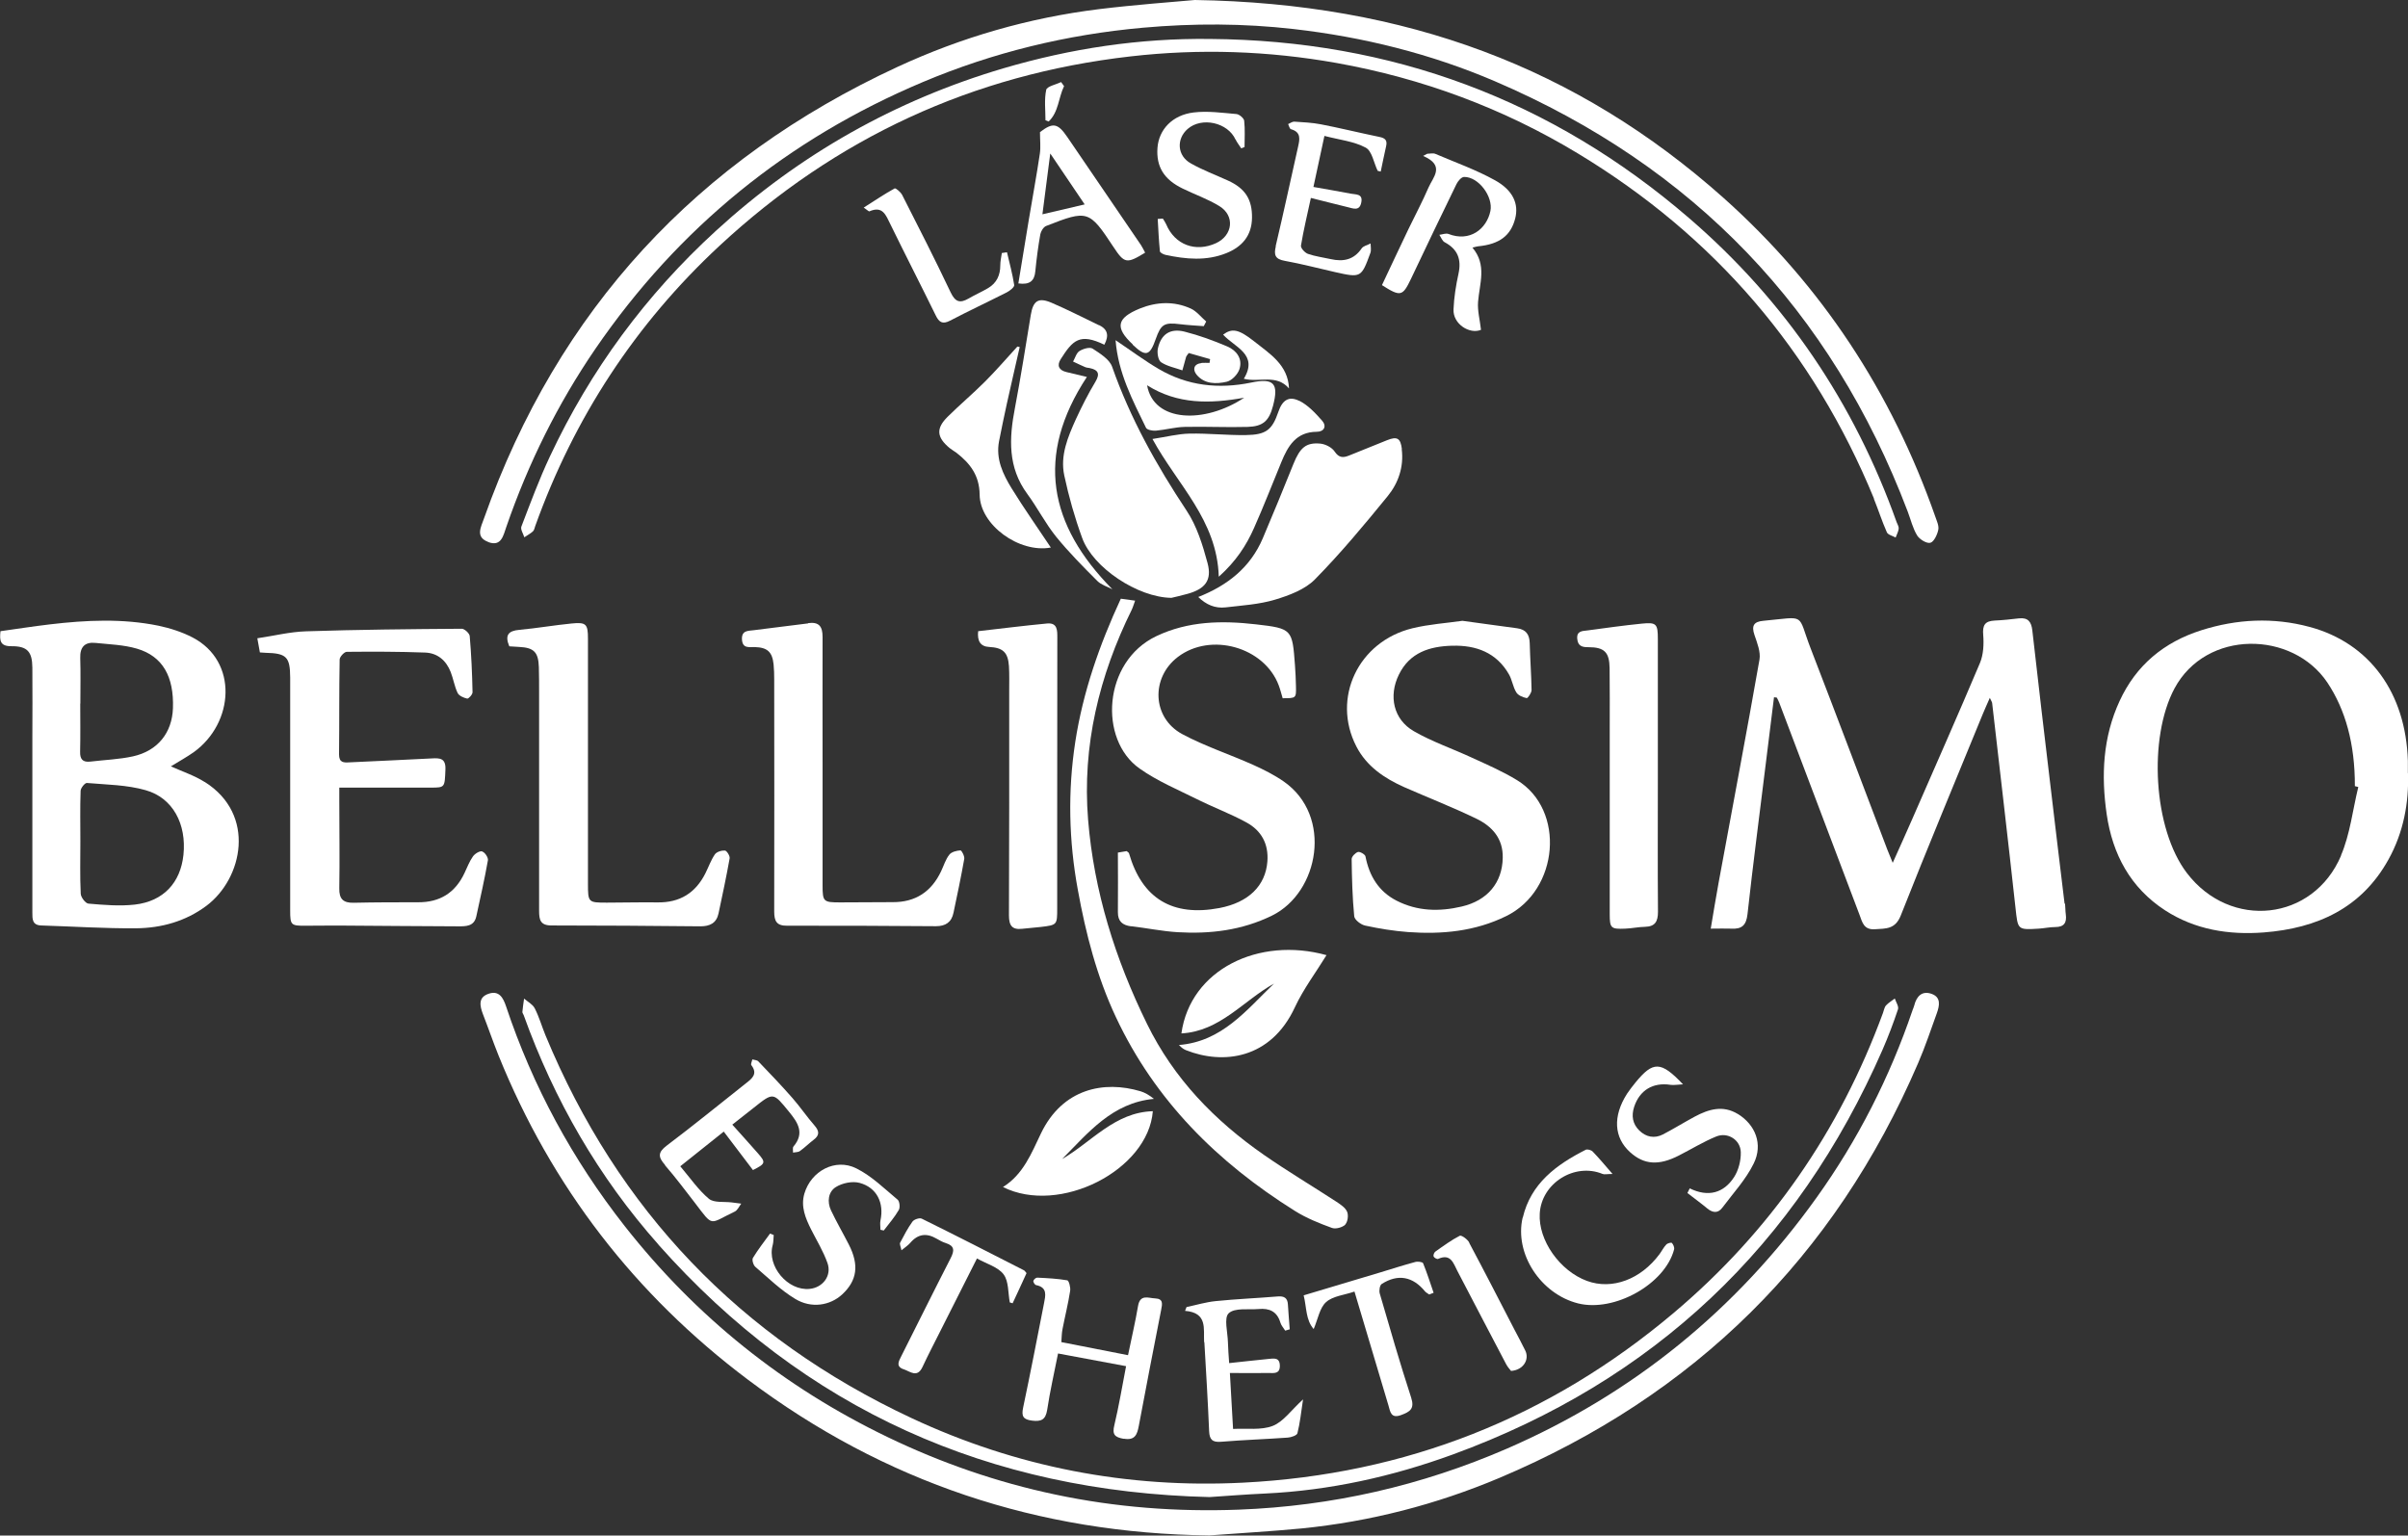 <?xml version="1.0" encoding="UTF-8"?><svg xmlns="http://www.w3.org/2000/svg" viewBox="0 0 197.16 125.75"><rect x="0" y="0" width="197.16" height="125.75" fill="#333333" stroke="none"/><defs><style>.d{fill:#fff;}</style></defs><g id="a"/><g id="b"><g id="c"><g><path class="d" d="M39.97,44.39c1.09,.41,1.24-.55,1.49-1.25,1.79-5.19,4.2-10.06,7.3-14.59,6.79-9.9,15.74-17.17,26.8-21.83,5.76-2.43,11.78-3.89,18.02-4.45,4.13-.37,8.25-.36,12.35,.11,5.68,.65,11.21,2.02,16.48,4.28,16.24,6.97,27.52,18.71,33.79,35.24,.25,.66,.41,1.36,.77,1.95,.2,.32,.78,.68,1.08,.6,.29-.07,.57-.66,.65-1.06,.07-.34-.13-.74-.25-1.1-3.57-10.17-9.29-18.9-17.34-26.09C129.14,5.54,115.11,.27,97.83,0c-1.76,.16-4.82,.38-7.86,.75-5.73,.71-11.24,2.3-16.47,4.72-16.42,7.61-27.81,19.87-33.87,36.98-.26,.74-.72,1.53,.34,1.93Z"/><path class="d" d="M158.18,81.4c-.8-.3-1.26,.18-1.45,.95-.03,.12-.09,.24-.13,.36-1.87,5.5-4.48,10.64-7.86,15.36-6.56,9.17-15,16.06-25.35,20.56-7.01,3.04-14.32,4.71-21.96,5-5.07,.19-10.09-.19-15.04-1.24-4.74-1-9.31-2.58-13.69-4.69-8.52-4.1-15.71-9.86-21.55-17.29-4.27-5.44-7.53-11.44-9.72-18.01-.23-.69-.57-1.31-1.42-1.02-.87,.29-.73,.98-.47,1.67,.44,1.13,.83,2.27,1.28,3.39,4.34,10.74,11.17,19.59,20.41,26.54,11.17,8.4,23.79,12.6,37.79,12.76,2.51-.19,5.03-.33,7.54-.57,5.62-.56,11.04-1.96,16.23-4.15,15.94-6.74,27.41-18.03,34.26-33.96,.58-1.34,1.04-2.73,1.54-4.11,.21-.6,.34-1.27-.41-1.55Z"/><path class="d" d="M169.04,73.99c-.38-3.17-.77-6.35-1.14-9.52-.51-4.28-1.02-8.57-1.5-12.85-.08-.7-.35-1.06-1.09-.98-.67,.08-1.33,.15-2,.18-.79,.04-1,.38-.93,1.18,.06,.76,.02,1.61-.27,2.3-1.8,4.27-3.68,8.5-5.53,12.75-.5,1.15-1.02,2.29-1.61,3.61-.21-.5-.33-.79-.44-1.08-2.09-5.49-4.16-11-6.28-16.48-1.13-2.93-.3-2.59-3.88-2.26-.77,.07-.98,.4-.72,1.16,.22,.65,.52,1.39,.41,2.02-1.07,6.1-2.23,12.19-3.35,18.29-.22,1.21-.42,2.42-.64,3.74,.69,0,1.19-.02,1.69,0,.86,.05,1.22-.28,1.32-1.19,.45-4.1,.99-8.18,1.49-12.27,.23-1.83,.45-3.66,.68-5.49l.23,.03c.07,.14,.15,.28,.2,.42,2.19,5.79,4.38,11.59,6.58,17.39,.22,.59,.34,1.22,1.25,1.16,.91-.06,1.67,.01,2.12-1.13,2.18-5.53,4.47-11.01,6.72-16.51,.16-.39,.34-.78,.57-1.31,.12,.26,.18,.34,.19,.42,.64,5.59,1.3,11.17,1.91,16.76,.2,1.81,.14,1.83,1.92,1.72,.45-.03,.89-.13,1.34-.13,.74,0,.95-.38,.86-1.04-.04-.28-.03-.58-.06-.86Z"/><path class="d" d="M16.74,64.03c-.82-.52-1.77-.83-2.75-1.27,.69-.42,1.3-.76,1.87-1.16,3.32-2.39,3.66-7.45-.1-9.4-.87-.45-1.84-.76-2.79-.96-2.94-.6-5.91-.46-8.87-.11-1.35,.16-2.7,.37-4.06,.56-.09,.79-.02,1.24,.9,1.23,1.3-.01,1.7,.45,1.71,1.76,.02,1.92,0,3.84,0,5.75,0,4.76,0,9.52,0,14.29,0,.54-.02,1.05,.74,1.07,2.59,.08,5.17,.25,7.76,.23,2.07-.02,4.05-.57,5.75-1.84,2.98-2.23,4.09-7.48-.13-10.14Zm-10.17-6.41h.01c0-1.24,.03-2.49-.01-3.73-.03-.91,.38-1.33,1.25-1.24,1.13,.12,2.3,.15,3.39,.47,2.11,.62,3.04,2.28,2.95,4.88-.07,2-1.24,3.49-3.27,3.94-1.14,.25-2.33,.29-3.5,.43-.62,.07-.85-.2-.83-.82,.03-1.31,.01-2.62,.01-3.93Zm8.45,12.39c-.24,2.28-1.64,3.8-3.98,4.07-1.25,.14-2.54,.03-3.8-.08-.24-.02-.62-.52-.63-.81-.07-1.43-.03-2.87-.03-4.31h0c0-1.37-.03-2.74,.02-4.11,0-.23,.35-.66,.51-.65,1.61,.14,3.27,.15,4.81,.59,2.24,.63,3.36,2.78,3.1,5.3Z"/><path class="d" d="M197.15,63.31c0-.43,0-.72,0-1-.17-5.57-3.13-9.65-8.05-10.97-2.97-.8-5.96-.65-8.88,.28-3.04,.97-5.32,2.85-6.67,5.78-1.38,2.98-1.52,6.11-1.06,9.29,.48,3.28,1.95,6.02,4.78,7.86,2.45,1.59,5.22,2.03,8.09,1.81,4.36-.34,7.99-1.98,10.2-5.97,1.24-2.23,1.68-4.67,1.6-7.07Zm-5.47,6.76c-2.29,5.38-9.06,6.09-12.62,1.43-2.77-3.62-3.17-11.1-1.02-15.12,2.6-4.85,9.67-4.74,12.52-.48,1.47,2.21,2.26,5,2.25,8.48,.09,.02,.19,.04,.28,.07-.46,1.88-.67,3.86-1.42,5.61Z"/><path class="d" d="M39.49,69.72c-.22-.05-.61,.19-.77,.42-.29,.41-.47,.9-.69,1.36-.76,1.62-2.02,2.4-3.8,2.39-1.76,0-3.52,0-5.27,.04-.86,.02-1.2-.31-1.18-1.19,.04-2.4,0-4.8,0-7.19,0-.4,0-.8,0-1.05,2.6,0,5.06,0,7.51,0,1.15,0,1.12-.02,1.18-1.48,.04-.94-.46-.95-1.14-.91-2.23,.12-4.47,.21-6.7,.32-.5,.03-.87,.03-.87-.65,.03-2.59,0-5.18,.05-7.77,0-.22,.38-.63,.58-.63,2.14-.02,4.28-.02,6.42,.06,1.02,.04,1.72,.65,2.09,1.59,.22,.56,.31,1.18,.57,1.72,.11,.23,.5,.4,.78,.46,.12,.02,.45-.34,.44-.53-.03-1.53-.1-3.07-.23-4.59-.02-.23-.43-.6-.65-.6-4.25,.03-8.5,.07-12.75,.21-1.32,.04-2.62,.37-3.99,.57,.08,.48,.14,.78,.21,1.16,.21,.02,.34,.03,.46,.03,1.72,.04,2.01,.33,2.02,2.03,0,2.33,0,4.67,0,7,0,4.03,0,8.06,0,12.09,0,1.18,.07,1.24,1.26,1.23,1.05,0,2.11-.02,3.17-.01,3.1,.02,6.2,.05,9.3,.06,.65,0,1.33,.02,1.51-.82,.33-1.53,.68-3.05,.95-4.59,.04-.22-.26-.67-.47-.71Z"/><path class="d" d="M118.92,52.88c1.94-.05,3.6,.56,4.62,2.33,.27,.46,.33,1.04,.61,1.49,.15,.25,.54,.41,.85,.47,.09,.02,.4-.43,.4-.66-.02-1.28-.12-2.56-.15-3.83-.02-.72-.3-1.13-1.04-1.23-1.46-.19-2.91-.4-4.47-.61-1.32,.19-2.73,.28-4.09,.61-4.44,1.08-6.63,5.72-4.6,9.67,.84,1.64,2.3,2.62,3.94,3.35,1.96,.86,3.96,1.64,5.88,2.57,1.29,.62,2.21,1.62,2.17,3.22-.04,2.03-1.25,3.49-3.36,3.98-1.83,.43-3.63,.39-5.33-.48-1.47-.75-2.24-2.03-2.55-3.63-.03-.16-.45-.4-.61-.36-.22,.07-.52,.38-.52,.58,.02,1.57,.06,3.14,.21,4.69,.03,.29,.55,.69,.9,.76,1.15,.25,2.33,.44,3.51,.53,2.77,.2,5.48-.05,8.04-1.31,4.32-2.12,4.86-8.7,.88-11.13-1.16-.71-2.43-1.26-3.67-1.83-1.59-.74-3.27-1.31-4.78-2.18-1.67-.96-2.08-2.88-1.23-4.62,.89-1.83,2.53-2.33,4.37-2.38Z"/><path class="d" d="M92.61,75.85c1.27,.15,2.53,.41,3.8,.49,2.68,.16,5.27-.15,7.74-1.36,3.86-1.9,4.99-8.17,.96-10.98-.78-.54-1.65-.98-2.52-1.37-1.92-.86-3.94-1.52-5.79-2.51-2.47-1.33-2.59-4.62-.36-6.32,2.69-2.05,7.08-.82,8.26,2.33,.13,.35,.22,.71,.32,1.05,1.1,0,1.11,0,1.09-.96-.01-.57-.04-1.15-.08-1.72-.22-2.96-.21-3.03-3.19-3.37-2.78-.32-5.55-.28-8.17,.97-4.36,2.08-4.74,8.47-1.36,10.84,1.44,1.02,3.11,1.72,4.7,2.51,1.34,.67,2.75,1.19,4.06,1.91,1.2,.66,1.81,1.74,1.7,3.19-.15,1.98-1.53,3.35-3.92,3.81-3.85,.73-6.34-.77-7.41-4.48-.01-.05-.09-.09-.19-.18-.25,.04-.56,.09-.72,.12,0,1.69,.02,3.28,0,4.87-.01,.77,.38,1.08,1.09,1.17Z"/><path class="d" d="M53.91,101.93c11.98,13.5,27.08,20.24,45.13,20.67,1.48-.1,3.01-.22,4.54-.29,5.3-.25,10.42-1.39,15.38-3.2,16.45-6.02,28.16-17.1,35.18-33.15,.47-1.08,.89-2.19,1.26-3.3,.08-.24-.16-.59-.26-.89-.24,.19-.52,.35-.72,.57-.14,.16-.17,.41-.25,.62-3.55,9.67-9.23,17.88-17.1,24.53-10.19,8.61-21.99,13.26-35.3,13.93-9.46,.48-18.55-1.27-27.14-5.29-14.03-6.57-24.04-17.02-29.97-31.35-.3-.73-.52-1.51-.88-2.21-.17-.33-.57-.53-.87-.79-.05,.37-.11,.73-.14,1.1,0,.08,.08,.17,.11,.26,2.5,6.95,6.13,13.26,11.03,18.78Z"/><path class="d" d="M153.42,40.83c.37,.91,.67,1.86,1.07,2.76,.09,.21,.47,.29,.72,.43,.09-.24,.22-.48,.25-.72,.02-.17-.1-.36-.17-.54-3.48-9.77-9.12-18.11-16.96-24.87-11.26-9.72-24.39-14.59-39.27-14.7-5.76-.07-11.38,.78-16.89,2.4-8.87,2.62-16.72,7.06-23.54,13.3-5.75,5.26-10.29,11.42-13.6,18.48-.88,1.87-1.6,3.82-2.34,5.75-.09,.23,.15,.58,.24,.88,.23-.16,.49-.29,.7-.48,.11-.1,.14-.28,.19-.43,3.18-8.87,8.2-16.56,15.1-22.97,9.51-8.83,20.71-14.02,33.63-15.5,5.66-.65,11.29-.46,16.9,.54,7.03,1.26,13.63,3.71,19.75,7.41,11.18,6.76,19.27,16.18,24.24,28.27Z"/><path class="d" d="M59.35,69.66c-.26-.03-.68,.1-.82,.31-.32,.47-.51,1.02-.77,1.54-.81,1.62-2.1,2.42-3.93,2.39-1.37-.02-2.75,.02-4.13,.02-1.54,0-1.56-.01-1.56-1.56,0-6.69,0-13.37,0-20.06,0-1.2-.15-1.36-1.34-1.24-1.43,.14-2.85,.39-4.28,.52-.91,.08-1.2,.44-.82,1.35,.25,.02,.53,.04,.81,.05,1.2,.06,1.57,.42,1.61,1.65,.02,.7,.02,1.41,.02,2.11,0,5.95,0,11.9,0,17.85,0,.74,.1,1.2,1.02,1.2,4.06,0,8.12,.03,12.19,.07,.77,0,1.31-.26,1.48-1.05,.32-1.5,.64-3,.91-4.51,.04-.2-.23-.63-.39-.65Z"/><path class="d" d="M89.46,28.55c-.23-.15-.78,.01-1.08,.2-.25,.16-.35,.56-.52,.86,.33,.15,.65,.31,.98,.45,.11,.05,.25,.06,.37,.08,.71,.15,.88,.46,.47,1.14-.59,.98-1.11,2.01-1.59,3.05-.66,1.46-1.3,2.98-.95,4.61,.37,1.74,.86,3.46,1.47,5.13,.88,2.41,4.52,4.85,7.3,4.89,.28-.07,.81-.18,1.33-.33,1.43-.4,2.01-1.11,1.63-2.52-.4-1.49-.88-3.04-1.72-4.3-2.46-3.71-4.61-7.55-6.09-11.77-.22-.62-.99-1.09-1.6-1.49Z"/><path class="d" d="M66.18,51.05c-1.49,.2-2.98,.36-4.47,.56-.45,.06-1,0-.96,.76,.05,.76,.58,.61,1.04,.62,1.04,.03,1.44,.39,1.55,1.42,.04,.41,.05,.83,.05,1.24,0,6.33,.02,12.67,0,19,0,.79,.2,1.17,1.06,1.16,4.06-.01,8.12,.01,12.18,.04,.8,0,1.28-.33,1.44-1.1,.31-1.47,.62-2.94,.88-4.41,.04-.22-.21-.7-.31-.7-.31,.02-.73,.12-.91,.35-.31,.39-.46,.91-.68,1.37-.79,1.66-2.09,2.53-3.95,2.52-1.44,0-2.88,.02-4.32,.02-1.36,0-1.43-.06-1.43-1.39,0-3.36,0-6.72,0-10.08,0-3.42-.01-6.84,0-10.27,0-.86-.29-1.25-1.19-1.13Z"/><path class="d" d="M110.14,100.28c.21-.21,.28-.76,.16-1.04-.14-.34-.54-.6-.87-.82-1.98-1.29-4.01-2.5-5.94-3.84-4.04-2.81-7.38-6.24-9.58-10.74-2.6-5.3-4.34-10.84-4.82-16.71-.49-6.05,.9-11.78,3.58-17.21,.1-.21,.16-.44,.27-.73-.46-.06-.8-.11-1.17-.16-1.75,3.78-3.1,7.64-3.73,11.73-.62,4.05-.53,8.08,.21,12.11,.65,3.59,1.56,7.11,3.11,10.41,3.2,6.84,8.34,11.93,14.67,15.89,.94,.59,1.99,1.01,3.03,1.39,.3,.11,.86-.04,1.1-.28Z"/><path class="d" d="M114.78,36.76c-.11-.88-.39-1.04-1.21-.71-1.03,.42-2.07,.83-3.1,1.25-.49,.2-.84,.21-1.2-.33-.22-.33-.75-.6-1.16-.64-1.18-.11-1.67,.33-2.21,1.67-.82,2.04-1.65,4.07-2.51,6.09-1.01,2.37-2.87,3.85-5.28,4.8,.64,.63,1.38,.95,2.24,.85,1.35-.16,2.74-.24,4.04-.63,1.16-.35,2.45-.83,3.26-1.65,2.12-2.15,4.06-4.49,5.97-6.83,.88-1.08,1.33-2.4,1.15-3.85Z"/><path class="d" d="M80.09,51.68q-.14,1.25,.89,1.3c1.14,.06,1.55,.44,1.63,1.57,.04,.67,.02,1.34,.02,2.01,0,6.14,.01,12.27-.02,18.41,0,.84,.27,1.19,1.1,1.09,.51-.06,1.02-.09,1.52-.15,1.33-.16,1.33-.17,1.33-1.53,0-2.43,0-4.86,0-7.29,0-4.95,0-9.91,.01-14.86,0-.6,.02-1.25-.84-1.17-1.9,.18-3.79,.42-5.64,.63Z"/><path class="d" d="M135.74,63.54c0-3.74,0-7.48,0-11.22,0-1.23-.12-1.37-1.31-1.25-1.49,.15-2.98,.36-4.47,.56-.39,.05-.88,.03-.82,.68,.05,.58,.38,.7,.91,.69,1.31,0,1.72,.41,1.74,1.71,.02,1.66,.01,3.32,.01,4.99,0,5.05,0,10.1,0,15.15,0,1.16,.09,1.25,1.27,1.2,.54-.02,1.08-.14,1.62-.15,.83-.02,1.06-.44,1.06-1.23-.03-3.71-.01-7.42-.01-11.12h0Z"/><path class="d" d="M106.38,32.83c-.86-.43-1.39-.05-1.71,.89-.51,1.49-1,1.89-2.68,1.91-1.53,.02-3.07-.15-4.6-.12-.95,.02-1.9,.27-3.03,.44,2.04,3.75,5.29,6.63,5.43,11.28,1.41-1.26,2.26-2.57,2.89-4,.79-1.77,1.49-3.59,2.23-5.38,.54-1.32,1.21-2.48,2.9-2.49,.62,0,.83-.47,.44-.91-.55-.62-1.15-1.27-1.87-1.63Z"/><path class="d" d="M89.97,26.63c-1.29-.62-2.57-1.28-3.88-1.84-1.08-.46-1.5-.15-1.69,.99-.42,2.55-.82,5.1-1.3,7.63-.48,2.48-.6,4.86,1.02,7.05,.83,1.13,1.47,2.4,2.35,3.49,1.04,1.28,2.21,2.46,3.38,3.63,.32,.32,.82,.46,1.23,.68-5.2-5.26-6.34-10.92-2.09-17.39-.64-.15-1.16-.28-1.67-.4-.62-.15-.81-.53-.47-1.06,.98-1.54,1.55-2.16,3.57-1.18,.39-.74,.29-1.26-.44-1.61Z"/><path class="d" d="M96.53,85.58c.24,.25,.4,.35,.57,.42,3.04,1.21,6.95,.74,8.92-3.51,.7-1.5,1.72-2.85,2.59-4.27-5.55-1.54-11.15,1.18-11.88,6.41,3.16-.17,5.07-2.68,7.58-4.08-2.26,2.17-4.25,4.75-7.79,5.03Z"/><path class="d" d="M94.48,89.99c-.41-.33-.74-.51-1.09-.62-3-.9-6.39-.23-8.16,3.45-.78,1.62-1.44,3.35-3.11,4.39,4.63,2.32,11.89-1.37,12.27-6.21-3.12,.09-5.01,2.52-7.43,3.92,2.15-2.16,4.1-4.61,7.52-4.93Z"/><path class="d" d="M115.33,18.74c-.74,1.54-1.46,3.09-2.18,4.61,1.52,.97,1.69,.92,2.37-.5,1.23-2.59,2.47-5.19,3.73-7.77,.12-.25,.4-.58,.62-.59,1.19-.02,2.4,1.62,2.16,2.79-.31,1.48-1.69,2.56-3.43,1.88-.21-.08-.5,.04-.75,.07,.14,.21,.24,.51,.44,.61,1.06,.57,1.38,1.39,1.13,2.56-.21,.96-.37,1.95-.41,2.93-.06,1.21,1.33,2.07,2.25,1.68-.09-.81-.3-1.57-.24-2.3,.12-1.5,.74-3.01-.46-4.43,.24-.06,.35-.1,.47-.11,1.74-.17,2.67-.87,3.03-2.28,.3-1.18-.16-2.3-1.66-3.13-1.55-.86-3.24-1.46-4.88-2.16-.19-.08-.44-.01-.66-.01-.11,.06-.23,.12-.34,.18,1.84,.79,.81,1.74,.44,2.59-.49,1.14-1.08,2.24-1.62,3.36Z"/><path class="d" d="M92.02,117.82c.92,.16,1.09-.36,1.22-1.04,.6-3.17,1.2-6.33,1.83-9.5,.1-.5,.19-.92-.49-.95-.55-.02-1.23-.37-1.4,.62-.22,1.31-.53,2.61-.82,4.03-1.85-.36-3.62-.71-5.46-1.07,.03-.41,.03-.75,.1-1.09,.2-1.03,.46-2.06,.62-3.1,.05-.28-.1-.84-.23-.87-.81-.14-1.64-.18-2.47-.22-.11,0-.29,.16-.31,.27-.02,.1,.12,.32,.22,.34,.96,.19,.77,.87,.65,1.5-.56,2.85-1.11,5.7-1.71,8.54-.15,.71,.01,.97,.74,1.06,.74,.09,1.1-.07,1.23-.88,.23-1.53,.58-3.05,.89-4.62,1.91,.36,3.69,.69,5.57,1.04-.33,1.71-.59,3.28-.96,4.83-.19,.77,.03,.99,.77,1.12Z"/><path class="d" d="M80.65,31.25c-.99,.99-2.07,1.9-3.06,2.88-.97,.96-.9,1.68,.16,2.56,.17,.14,.37,.25,.55,.38,1.12,.87,1.89,1.85,1.91,3.43,.02,2.5,3.25,4.82,5.83,4.34-1.07-1.61-2.19-3.19-3.2-4.83-.72-1.17-1.32-2.42-1.04-3.88,.2-1.03,.42-2.06,.64-3.08,.34-1.54,.7-3.08,1.05-4.63l-.19-.04c-.88,.96-1.73,1.95-2.65,2.87Z"/><path class="d" d="M142.29,91.23c-1.23-.75-2.4-.39-3.54,.22-.87,.47-1.71,.99-2.59,1.45-.7,.36-1.39,.22-1.94-.32-.55-.54-.66-1.2-.42-1.94,.45-1.36,1.54-2.02,2.97-1.8,.28,.04,.58-.02,1.03-.04-1.82-1.92-2.45-1.91-3.9-.14-.24,.3-.48,.6-.69,.92-1.17,1.84-1.07,3.58,.26,4.78,1.14,1.03,2.35,1.11,3.99,.27,1.02-.52,2.01-1.13,3.06-1.56,.94-.38,1.98,.27,2.01,1.28,.02,.68-.18,1.48-.55,2.05-.85,1.31-2.12,1.66-3.63,.92l-.19,.38c.54,.42,1.09,.82,1.62,1.26,.45,.37,.88,.42,1.24-.06,.89-1.19,1.93-2.31,2.57-3.62,.78-1.58,.13-3.18-1.31-4.06Z"/><path class="d" d="M101.16,11.41c.12,.26,.31,.49,.47,.74l.27-.11c0-.72,.05-1.44-.03-2.15-.02-.21-.4-.53-.63-.55-1.17-.1-2.36-.27-3.51-.13-1.75,.21-2.85,1.41-2.96,2.9-.11,1.54,.53,2.59,2.06,3.33,1,.49,2.07,.86,3.01,1.44,1.29,.79,1.1,2.39-.27,3.03-1.69,.78-3.39,.13-4.09-1.55-.07-.16-.18-.31-.27-.46-.14,.01-.28,.02-.42,.03,.05,.88,.09,1.77,.18,2.65,.01,.11,.28,.25,.45,.29,1.67,.36,3.35,.52,4.99-.14,1.29-.52,2.08-1.43,2.1-2.89,.02-1.51-.55-2.41-1.98-3.06-1.01-.46-2.06-.85-3.03-1.4-1.12-.62-1.2-2-.26-2.82,1.16-1.01,3.29-.53,3.92,.87Z"/><path class="d" d="M72.08,100.71c.09,.02,.19,.04,.28,.06,.42-.55,.88-1.08,1.23-1.68,.12-.2,.07-.7-.09-.84-1.09-.91-2.14-1.95-3.39-2.57-1.72-.86-3.71,.22-4.25,2.07-.31,1.06,.09,2.01,.55,2.93,.46,.91,1,1.79,1.34,2.75,.37,1.03-.37,2.01-1.45,2.12-1.8,.19-3.53-1.87-3.03-3.6,.07-.26,.05-.54,.08-.81l-.3-.12c-.48,.66-.98,1.3-1.4,1.99-.1,.16,.03,.6,.2,.74,1.06,.91,2.08,1.91,3.26,2.62,1.33,.81,2.86,.54,3.84-.36,1.23-1.14,1.41-2.41,.55-4.09-.48-.94-1.01-1.85-1.46-2.8-.33-.7-.23-1.52,.4-1.91,.53-.33,1.35-.5,1.94-.34,1.42,.38,2.02,1.65,1.71,3.08-.05,.24,0,.5,0,.75Z"/><path class="d" d="M104.46,20.17c-.17,.71-.06,1.05,.73,1.19,1.38,.25,2.74,.61,4.11,.92,2.13,.48,2.16,.47,2.9-1.56,.09-.23,.02-.52,.02-.78-.25,.13-.59,.2-.73,.4-.64,.94-1.5,1.11-2.53,.88-.62-.14-1.27-.22-1.87-.43-.25-.09-.61-.48-.57-.68,.21-1.28,.52-2.54,.81-3.9,1.09,.27,2.04,.52,3,.75,.44,.1,.99,.37,1.13-.39,.14-.72-.45-.63-.86-.71-.99-.19-1.98-.36-3.06-.55,.31-1.45,.59-2.75,.9-4.18,1.22,.32,2.41,.44,3.38,.96,.52,.28,.66,1.24,.98,1.9l.25,.06c.15-.69,.28-1.38,.44-2.07,.12-.5-.09-.68-.56-.77-1.6-.33-3.18-.72-4.78-1.03-.72-.14-1.46-.17-2.19-.22-.16,0-.32,.13-.49,.2,.07,.15,.12,.39,.23,.42,.85,.24,.72,.83,.58,1.45-.61,2.71-1.19,5.42-1.83,8.12Z"/><path class="d" d="M54.46,95.44c.86,.99,1.64,2.04,2.44,3.07,1.55,2.03,1.13,1.72,3.26,.71,.23-.11,.36-.43,.53-.65-.26-.03-.52-.06-.78-.1-.64-.08-1.45,.05-1.87-.3-.86-.72-1.52-1.69-2.34-2.66,1.24-.99,2.37-1.89,3.56-2.84,.84,1.11,1.62,2.14,2.39,3.15,1.04-.52,1.07-.62,.4-1.38-.65-.74-1.31-1.47-2.09-2.34,.65-.51,1.2-.94,1.74-1.37,1.63-1.3,1.6-1.28,2.89,.3,.74,.9,1.31,1.76,.38,2.86-.09,.1-.03,.33-.04,.5,.19-.04,.42-.02,.57-.13,.39-.28,.73-.62,1.11-.91,.51-.38,.48-.72,.08-1.18-.63-.72-1.17-1.52-1.8-2.24-.9-1.03-1.85-2.02-2.8-3.01-.1-.11-.32-.11-.49-.16-.03,.16-.15,.39-.08,.47,.55,.72,.05,1.1-.45,1.49-2.15,1.7-4.28,3.44-6.47,5.09-.76,.57-.71,.95-.15,1.59Z"/><path class="d" d="M93.83,35.03c.08,.17,.53,.26,.8,.24,.79-.07,1.57-.29,2.36-.31,1.72-.04,3.45,.05,5.17,0,1.26-.04,1.75-.5,2.07-1.72,.49-1.85,.06-2.3-1.79-1.91-2.66,.55-5.22,.27-7.58-1.12-1.17-.69-2.27-1.51-3.52-2.35,.21,2.69,1.4,4.92,2.49,7.17Zm8.04-2.46c-3.24,2.15-7.42,2.03-7.95-1.02,2.5,1.58,5.16,1.52,7.95,1.02Z"/><path class="d" d="M98.61,109.92c.14,2.43,.29,4.85,.39,7.28,.03,.7,.27,.93,.99,.87,1.81-.15,3.64-.21,5.45-.34,.28-.02,.75-.18,.79-.36,.21-.83,.3-1.7,.46-2.77-.98,.89-1.61,1.83-2.48,2.17-.95,.37-2.11,.19-3.25,.25-.09-1.58-.17-3-.26-4.58,1.18,0,2.2,.01,3.21,0,.39,0,.88,.09,.88-.58,0-.73-.51-.61-.95-.57-1.04,.1-2.07,.22-3.2,.34-.04-.64-.09-1.17-.1-1.71-.02-.82-.34-1.99,.06-2.37,.5-.47,1.61-.28,2.46-.35,.86-.08,1.5,.19,1.77,1.1,.07,.24,.26,.45,.4,.67l.37-.11c-.05-.68-.11-1.36-.15-2.04-.03-.53-.31-.69-.83-.65-1.69,.14-3.38,.21-5.07,.38-.81,.08-1.6,.32-2.4,.49l-.12,.31c1.86,.15,1.5,1.47,1.56,2.56Z"/><path class="d" d="M84.26,17.85c-.3,1.78-.59,3.56-.88,5.36,.94,.13,1.32-.21,1.39-1,.1-1.02,.23-2.03,.41-3.03,.05-.25,.26-.6,.49-.68,3.39-1.33,3.51-1.29,5.5,1.73,.89,1.35,1.08,1.39,2.59,.46-.13-.24-.22-.44-.34-.62-2.01-2.95-4.03-5.91-6.04-8.86-.78-1.14-1.18-1.19-2.23-.39,0,.65,.07,1.22-.01,1.76-.26,1.76-.59,3.52-.88,5.28Zm1.74-5.27c1,1.48,1.85,2.74,2.81,4.16-1.25,.29-2.28,.54-3.46,.81,.21-1.66,.41-3.15,.64-4.97Z"/><path class="d" d="M124.67,99.71c-.69,2.96,1.48,6.26,4.54,7.03,2.97,.74,7.12-1.58,7.86-4.42,.04-.16-.06-.4-.18-.53-.05-.06-.36,.02-.46,.13-.22,.23-.36,.52-.55,.78-1.54,2.08-3.89,2.95-5.94,2.2-2.23-.82-4-3.33-3.87-5.52,.14-2.49,2.86-4.19,5.15-3.24,.15,.06,.35,0,.81,0-.63-.73-1.11-1.3-1.62-1.83-.12-.13-.44-.22-.58-.15-2.4,1.22-4.49,2.75-5.15,5.56Z"/><path class="d" d="M74.01,112.14c.52,.18,1.09,.72,1.52-.19,.47-1.01,.99-2,1.49-3,.97-1.93,1.95-3.86,2.97-5.89,.81,.45,1.73,.7,2.18,1.3,.43,.57,.36,1.52,.51,2.3,.08,.02,.15,.05,.23,.07,.39-.84,.78-1.67,1.14-2.47-.12-.14-.15-.2-.21-.23-2.78-1.42-5.57-2.85-8.37-4.23-.18-.09-.63,.06-.76,.24-.39,.54-.7,1.14-1.01,1.73-.06,.11,.05,.32,.11,.62,.32-.26,.55-.41,.73-.62,.62-.72,1.32-.81,2.13-.34,.25,.14,.5,.29,.77,.37,.73,.23,.71,.62,.4,1.23-1.37,2.67-2.7,5.36-4.05,8.04-.22,.43-.45,.85,.21,1.07Z"/><path class="d" d="M116.66,105.74c.09,.11,.24,.18,.36,.27,.12-.05,.24-.09,.36-.14-.28-.81-.54-1.63-.86-2.42-.05-.11-.45-.16-.65-.1-.96,.26-1.9,.56-2.85,.85-2.07,.62-4.14,1.24-6.28,1.88,.25,1,.16,2.01,.82,2.76,.35-.82,.49-1.74,1.02-2.21,.56-.5,1.49-.57,2.32-.86,.96,3.21,1.87,6.26,2.78,9.32,.15,.52,.2,1.11,1.05,.79,.72-.27,1.11-.51,.81-1.43-.92-2.82-1.74-5.67-2.57-8.52-.07-.23,0-.68,.16-.78,1.33-.85,2.55-.61,3.54,.6Z"/><path class="d" d="M82.03,20.71c-.05,.34-.13,.68-.13,1.03,0,.8-.3,1.44-.99,1.85-.52,.31-1.08,.55-1.61,.86-.7,.4-1.08,.29-1.46-.5-1.27-2.68-2.62-5.33-3.97-7.98-.12-.24-.54-.59-.62-.54-.83,.46-1.62,.99-2.53,1.57,.32,.22,.42,.33,.46,.31,1.09-.48,1.35,.3,1.72,1.05,1.22,2.5,2.49,4.97,3.71,7.46,.27,.56,.55,.77,1.18,.44,1.53-.8,3.09-1.53,4.63-2.31,.26-.13,.65-.44,.62-.61-.14-.9-.38-1.79-.59-2.68l-.42,.06Z"/><path class="d" d="M120.3,101.76c-.14-.27-.64-.63-.78-.56-.7,.36-1.35,.84-2,1.3-.1,.07-.18,.29-.14,.4,.04,.1,.28,.23,.36,.2,1.05-.48,1.26,.36,1.59,.99,1.33,2.54,2.65,5.09,3.99,7.63,.12,.23,.3,.42,.4,.55,1.01-.07,1.53-.94,1.16-1.68-.28-.57-.58-1.13-.88-1.7-1.23-2.38-2.45-4.76-3.71-7.12Z"/><path class="d" d="M98.38,29.73c-.67,.08-.73,.55-.41,.95,.65,.79,1.62,.78,2.48,.58,.42-.1,.91-.62,1.04-1.05,.26-.85-.26-1.52-1.01-1.84-1.13-.48-2.3-.91-3.49-1.21-1.19-.3-1.94,.22-2.19,1.4-.07,.35,.03,.94,.26,1.1,.51,.34,1.16,.46,1.75,.67,.1-.37,.2-.75,.31-1.12,.02-.06,.07-.1,.21-.3,.55,.16,1.15,.33,1.75,.5l-.05,.31c-.22,0-.44-.02-.66,0Z"/><path class="d" d="M92.74,28.23c1.07,1.01,1.4,.93,1.89-.47,.43-1.22,.7-1.37,1.99-1.21,.64,.08,1.29,.11,1.94,.16,.07-.13,.14-.26,.2-.38-.42-.36-.78-.84-1.26-1.06-1.37-.62-2.79-.56-4.18,0-1.9,.78-2.05,1.56-.57,2.94Z"/><path class="d" d="M100.15,27.41c.94,1.04,2.91,1.6,1.69,3.61,1.27,.32,2.66-.41,3.7,.79-.08-1.94-1.58-2.84-2.86-3.86-1.28-1.01-1.81-1.08-2.53-.55Z"/><path class="d" d="M87.12,7.05l-.24-.33c-.43,.21-1.16,.35-1.22,.64-.17,.8-.06,1.66-.06,2.49,.09,.03,.17,.06,.26,.1,.82-.77,.8-1.95,1.26-2.89Z"/></g></g></g></svg>